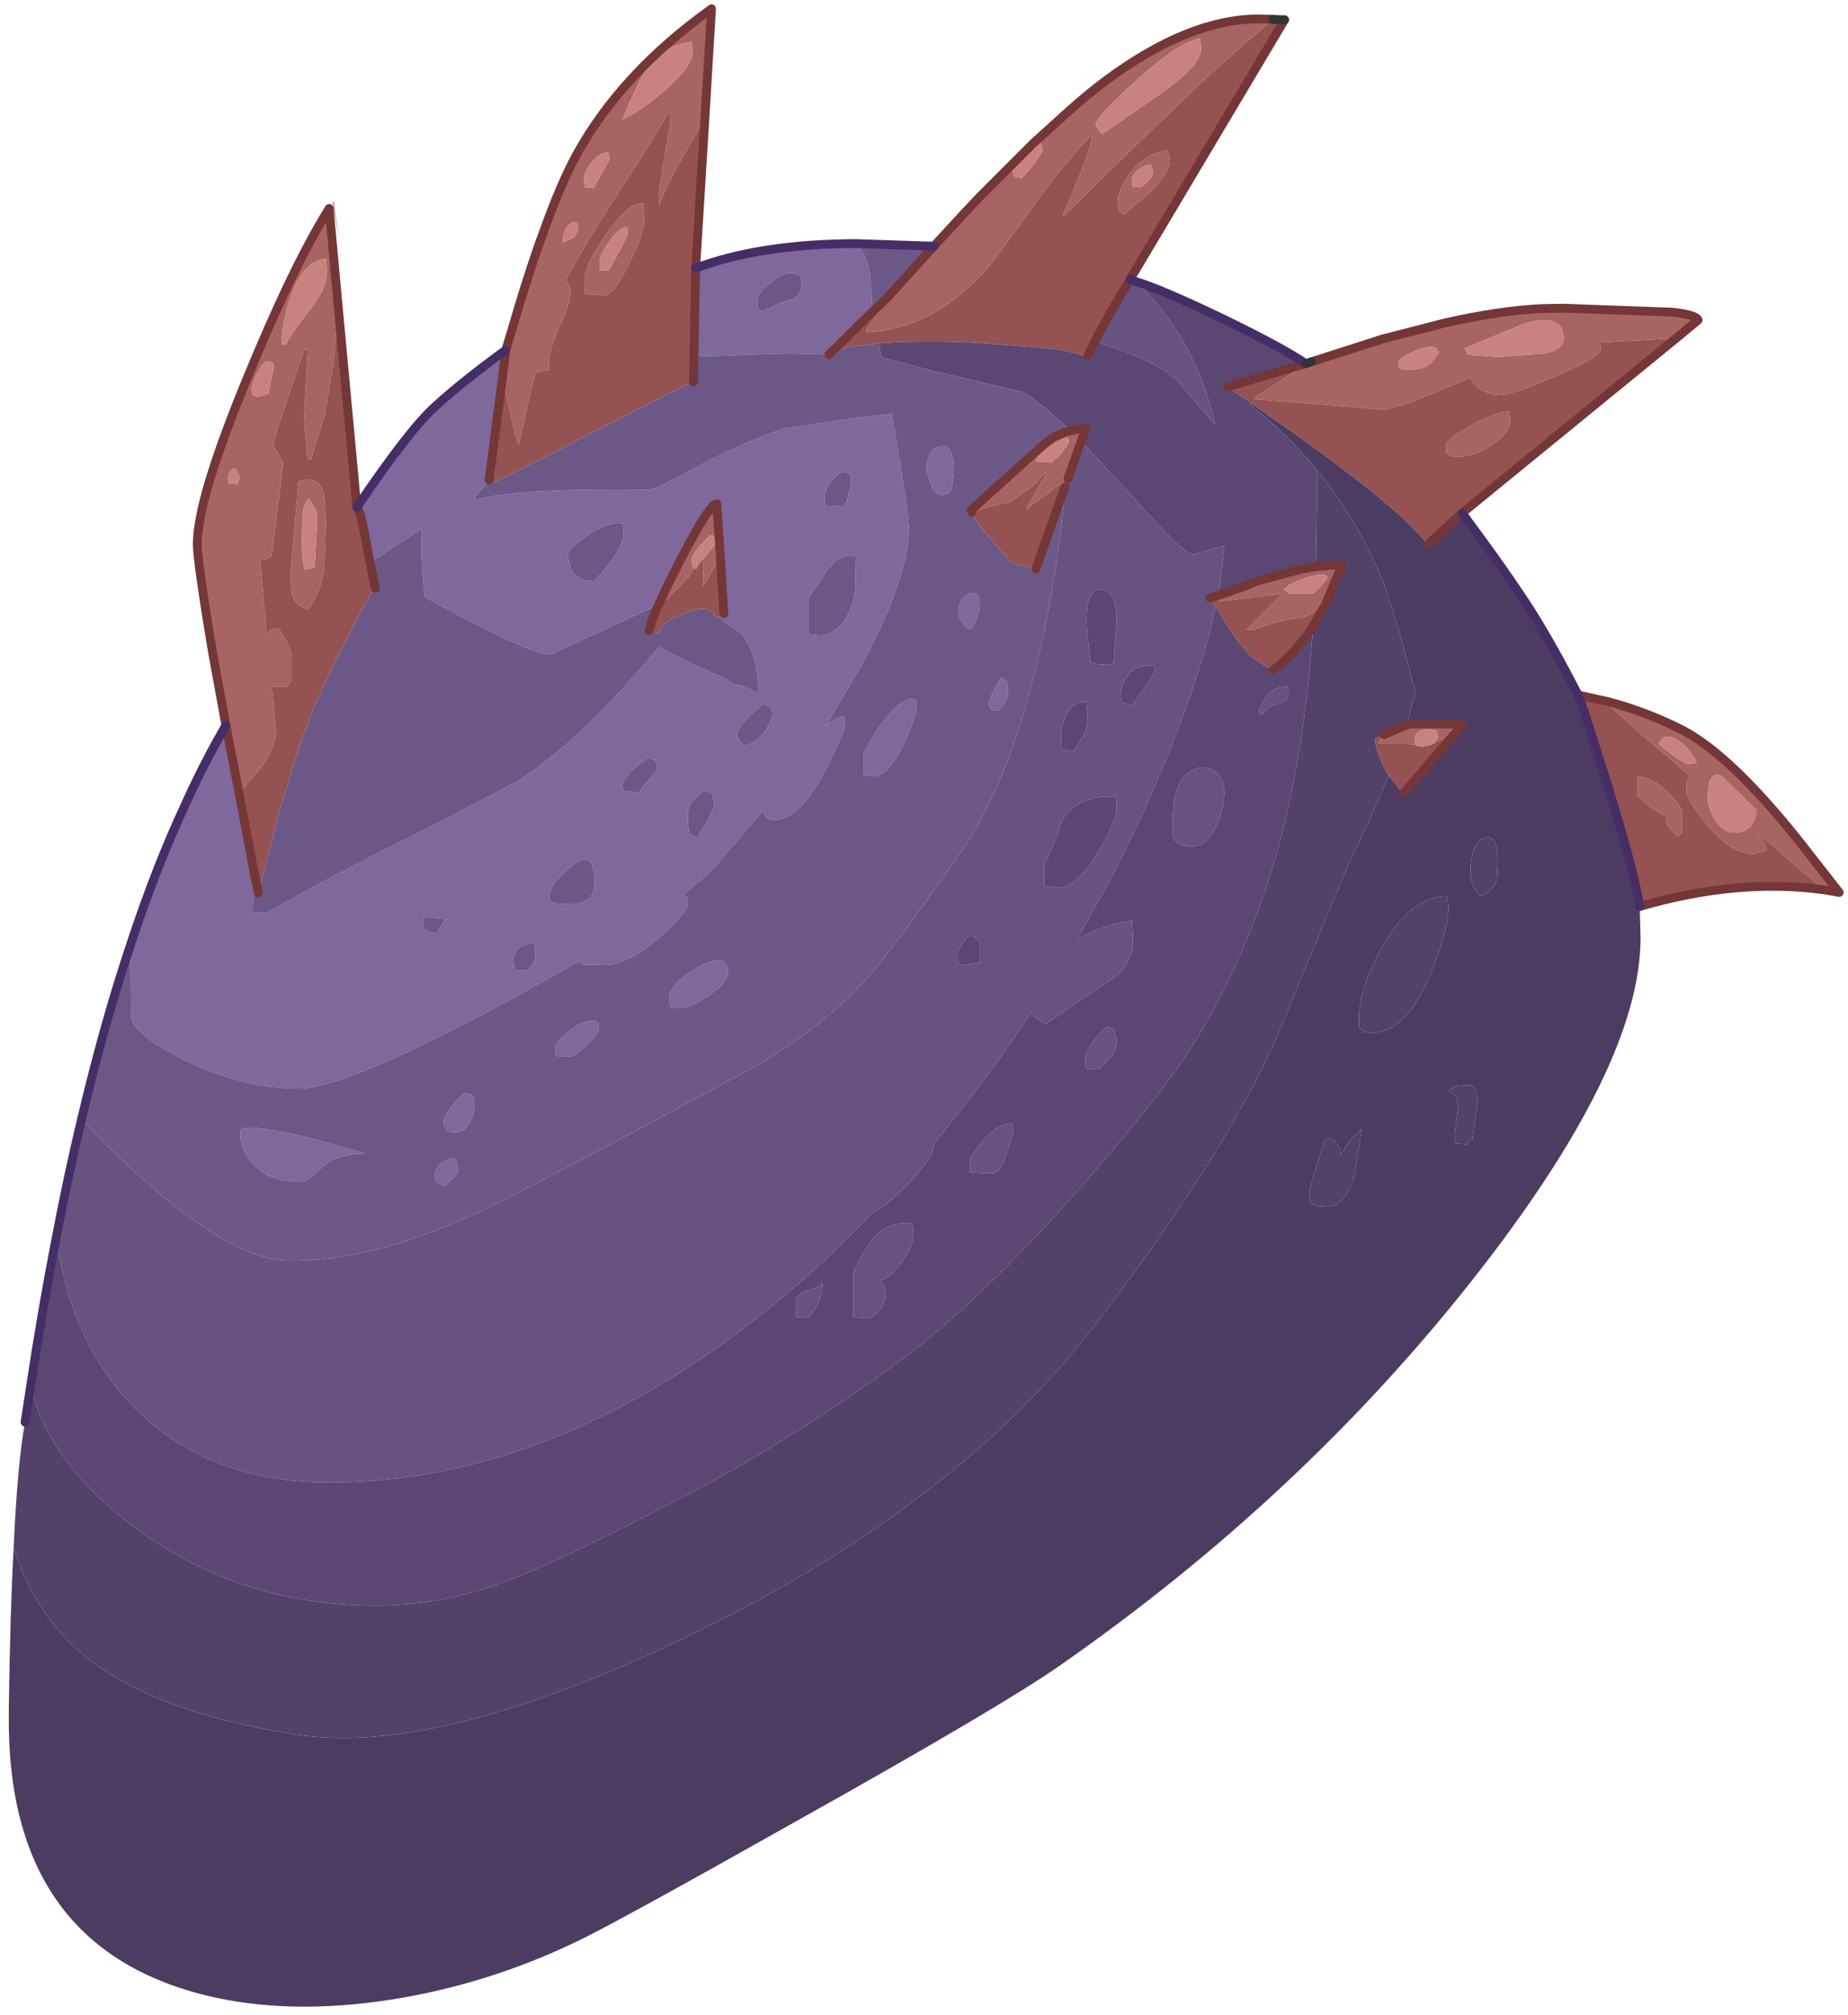 <?xml version="1.0" encoding="UTF-8" standalone="no"?>
<svg xmlns:xlink="http://www.w3.org/1999/xlink" height="229.2px" width="210.25px" xmlns="http://www.w3.org/2000/svg">
  <g transform="matrix(1.0, 0.0, 0.0, 1.0, 1, 1)">
    <path d="M148.2 40.15 L156.3 37.55 163.5 35.7 Q169.55 34.35 174.25 34.1 L176.95 34.05 189.2 34.5 Q192.0 34.8 192.2 35.4 L189.6 37.55 188.4 37.55 181.05 37.95 181.15 38.7 Q181.15 39.55 176.1 41.75 171.15 43.9 169.75 43.9 168.05 43.9 167.05 42.95 166.35 42.3 166.35 41.95 164.95 42.5 163.3 43.2 L159.45 44.8 156.6 45.6 148.55 44.95 142.3 44.45 141.6 44.4 142.2 43.95 Q143.3 43.15 146.35 41.25 L148.2 40.15 M181.95 78.8 Q186.1 79.9 189.95 81.8 196.1 84.75 205.2 96.6 L208.25 100.5 206.5 100.2 198.85 93.65 Q199.9 95.05 200.0 95.75 L198.45 96.1 Q195.95 96.1 193.2 92.8 190.85 89.95 190.85 88.9 190.85 87.65 191.25 87.25 L190.05 86.2 185.6 82.4 181.6 78.8 181.95 78.8 M24.7 81.5 L23.2 73.3 22.85 71.2 Q21.55 63.3 21.45 61.15 21.4 59.85 21.8 57.8 22.8 52.55 26.9 42.55 32.25 29.45 36.45 22.7 L37.5 34.1 36.95 40.25 35.95 46.15 34.4 51.2 34.0 51.2 33.7 48.0 33.6 46.4 34.0 38.8 33.6 38.8 30.7 47.35 30.05 49.75 30.55 50.35 31.2 51.75 30.55 57.25 29.9 62.15 29.65 62.45 28.6 62.75 29.35 71.35 29.45 71.1 Q29.85 70.35 30.75 70.5 L31.55 71.85 32.15 73.25 32.15 76.4 31.7 77.1 29.9 77.1 30.4 82.0 Q30.4 83.85 28.75 86.25 L26.2 89.2 24.7 81.5 M56.55 38.8 L57.2 36.65 Q58.85 30.95 60.4 26.55 L60.7 25.75 Q62.75 19.95 64.65 16.5 69.75 7.3 79.95 0.0 L79.2 12.45 78.6 13.5 Q74.6 20.3 74.0 22.4 L74.0 20.6 75.2 13.2 75.2 11.6 72.6 15.9 68.65 22.0 66.05 26.15 63.3 30.9 Q63.9 31.3 63.9 32.25 63.9 33.55 62.5 36.5 61.25 39.2 61.5 41.05 L59.9 41.4 59.8 41.75 58.0 49.6 Q57.65 48.85 56.95 45.5 L56.15 42.05 56.15 42.0 56.55 38.8 M105.25 27.0 L108.85 23.1 108.95 23.0 110.45 21.4 115.25 16.6 115.1 16.75 Q114.25 17.95 114.25 18.4 114.25 19.0 114.45 19.1 L115.25 19.25 116.6 17.75 117.65 16.1 117.45 15.4 116.95 15.15 116.55 15.3 120.75 11.5 Q122.95 9.55 124.9 8.1 134.3 1.15 142.25 1.15 L143.8 1.2 136.95 7.2 128.1 15.65 121.4 22.25 120.0 23.6 120.0 23.2 120.45 22.3 121.75 19.1 Q123.2 15.65 123.2 14.4 122.95 14.4 122.85 14.6 L122.8 14.8 Q120.2 17.45 116.9 21.95 L116.45 22.6 115.4 24.1 114.25 25.65 111.8 28.95 Q106.05 35.85 98.7 36.7 L97.6 36.8 97.6 36.4 98.4 35.3 99.5 33.6 100.05 32.75 105.25 27.0 M170.7 45.8 L170.8 46.85 Q170.8 48.2 168.8 49.55 166.8 50.95 164.8 50.95 L163.9 50.85 163.85 50.75 163.55 50.5 163.5 49.65 Q163.5 49.0 166.35 47.4 169.25 45.8 170.7 45.8 M166.0 39.35 L169.5 39.6 174.75 39.2 Q176.9 38.7 176.9 37.5 176.9 34.45 172.3 35.85 L165.65 38.6 166.0 39.35 M162.75 39.1 L162.4 38.6 Q161.55 38.2 159.8 39.0 158.1 39.8 158.1 40.15 158.1 41.0 158.35 40.95 160.65 41.25 161.75 40.35 L162.75 39.1 M162.4 83.3 L162.6 82.8 162.5 82.2 162.4 82.1 Q159.95 81.55 159.95 83.25 L160.0 83.65 158.8 83.6 155.8 83.6 Q155.95 83.15 156.45 82.55 L159.05 81.45 159.25 81.35 165.45 81.35 164.3 82.7 163.8 82.9 162.4 83.3 M187.7 83.65 L189.45 85.0 Q190.6 85.85 191.15 85.85 192.05 85.85 192.0 85.6 191.05 83.9 189.8 83.15 188.35 82.2 187.7 83.65 M190.35 91.25 L190.35 93.7 189.9 94.1 Q188.25 92.85 188.6 91.85 187.85 91.6 186.8 90.8 L185.3 89.55 185.3 87.35 Q186.95 87.35 188.7 89.05 190.1 90.4 190.35 91.25 M198.35 92.7 Q198.8 92.05 198.85 91.15 L194.9 87.3 Q193.3 86.4 193.3 89.9 193.3 90.7 193.95 91.95 194.9 93.7 196.4 93.7 197.7 93.7 198.35 92.7 M129.9 17.7 Q129.1 17.85 128.5 18.3 127.75 18.9 127.75 19.65 127.75 20.2 128.0 20.25 L128.8 20.3 129.65 19.6 Q130.2 19.0 130.2 18.45 L129.9 17.7 M135.65 4.55 L135.55 3.4 Q133.25 3.65 128.35 8.1 123.65 12.3 123.65 13.3 L124.4 14.25 Q124.5 14.15 130.55 10.0 135.65 6.5 135.65 4.55 M126.15 22.1 Q126.15 20.65 127.55 18.75 129.3 16.4 131.85 16.1 L131.95 16.4 132.05 17.3 Q132.05 18.75 129.75 20.95 L126.9 23.4 126.35 23.05 126.15 22.1 M120.75 48.0 L122.55 47.65 122.0 49.2 120.5 53.45 120.2 53.7 120.1 53.8 Q119.0 54.5 118.25 55.1 116.0 56.6 115.8 57.0 L115.8 56.8 117.05 54.6 117.8 53.25 118.0 52.8 117.8 52.8 117.4 53.3 116.4 54.35 113.95 56.1 Q111.9 56.45 109.55 57.25 L109.5 57.0 112.65 54.15 113.65 53.25 Q118.1 49.2 118.8 48.75 L119.1 48.6 120.35 48.1 120.75 48.0 M140.65 65.65 L141.1 65.45 142.1 65.05 142.5 64.95 147.0 63.75 148.7 63.45 151.7 63.2 149.85 67.65 149.6 67.8 148.5 68.6 148.25 68.8 147.4 69.2 146.15 69.35 Q144.0 69.7 141.8 70.6 L140.8 70.6 144.8 66.6 144.3 66.6 142.85 66.8 137.6 67.4 Q138.45 66.55 140.65 65.65 M120.4 48.75 L120.15 48.8 118.5 49.7 Q117.15 50.65 116.8 51.45 L117.1 51.5 118.65 51.6 119.75 50.6 120.6 49.35 Q120.6 48.8 120.4 48.75 M73.85 67.95 L73.95 67.75 74.8 65.9 76.45 62.6 77.55 60.55 Q79.85 56.3 80.55 56.3 L80.95 62.2 79.25 65.3 79.0 65.6 79.0 65.4 79.05 62.55 79.05 62.5 79.4 62.1 80.5 60.75 80.3 60.0 79.8 59.85 78.5 61.2 Q77.7 62.25 77.7 62.7 77.7 63.3 77.85 63.5 L77.95 63.6 77.3 64.7 74.4 67.55 73.85 67.95 M150.0 64.8 L149.85 64.45 Q149.15 64.15 147.35 64.8 145.6 65.4 145.1 66.05 L145.7 66.5 148.4 66.5 149.2 65.75 150.0 64.8 M64.7 24.45 L64.4 24.2 Q63.75 24.35 63.3 25.15 L63.0 26.0 Q63.0 26.9 63.2 26.5 L64.3 26.05 64.8 25.1 64.7 24.45 M68.25 16.5 L68.15 16.35 Q67.15 16.35 66.25 17.55 65.45 18.55 65.45 19.35 L65.55 20.3 66.55 20.35 68.35 17.15 68.25 16.5 M77.8 4.9 L77.7 3.75 Q74.35 4.1 72.2 7.4 71.55 8.45 69.8 12.6 71.8 11.7 74.55 9.35 77.8 6.55 77.8 4.9 M72.3 23.85 Q72.3 25.5 70.6 28.95 68.85 32.6 67.7 32.6 L65.6 32.45 65.5 31.05 Q65.5 29.05 68.1 25.45 70.8 21.75 72.2 22.2 L72.3 23.85 M70.3 24.8 L70.1 24.9 Q69.25 25.05 68.2 26.65 67.2 28.1 67.2 28.8 L67.25 29.75 68.25 29.75 Q70.45 25.9 70.45 25.4 L70.3 24.8 M36.95 21.9 L37.55 26.05 36.85 22.05 36.95 21.9 M29.95 40.2 L29.4 40.1 Q28.75 40.35 28.15 41.6 27.65 42.65 27.65 43.25 27.65 43.8 27.8 43.95 L28.35 44.15 29.55 43.75 29.85 42.15 30.15 40.8 Q30.15 40.25 29.95 40.2 M34.35 34.1 Q36.2 31.8 36.2 29.8 L36.15 28.45 Q33.35 28.6 31.95 33.1 31.2 35.35 31.05 37.7 31.05 38.55 31.15 38.15 L31.55 38.15 Q32.0 37.1 34.35 34.1 M34.1 55.75 Q33.55 56.15 33.4 57.8 L33.35 60.35 Q33.35 62.75 33.7 63.8 L34.8 63.55 35.1 57.95 Q35.1 56.85 34.1 55.75 M36.05 58.95 L35.9 63.5 Q35.55 66.3 34.05 68.3 32.55 67.95 32.15 66.35 L32.05 64.0 32.45 59.8 32.95 53.8 Q35.3 52.9 35.85 55.25 36.05 56.0 36.05 58.95 M26.3 53.3 L25.8 52.3 Q25.1 52.3 24.95 53.3 L25.05 53.95 26.0 54.05 26.3 53.3" fill="#a86464" fill-rule="evenodd" stroke="none"/>
    <path d="M189.6 37.55 L165.35 57.35 161.4 60.95 Q158.95 57.55 148.75 50.1 145.95 48.05 142.6 45.75 L141.45 44.9 138.65 43.0 147.55 40.35 148.2 40.15 146.35 41.25 Q143.3 43.15 142.2 43.95 L141.6 44.4 142.3 44.45 148.55 44.95 156.6 45.6 159.45 44.8 163.3 43.2 Q164.95 42.5 166.35 41.95 166.35 42.3 167.05 42.95 168.05 43.9 169.75 43.9 171.15 43.9 176.1 41.75 181.15 39.55 181.15 38.7 L181.05 37.95 188.4 37.55 189.6 37.55 M178.55 78.05 L181.95 78.8 181.6 78.8 185.6 82.4 190.05 86.2 191.25 87.25 Q190.85 87.65 190.85 88.9 190.85 89.95 193.2 92.8 195.95 96.1 198.45 96.1 L200.0 95.75 Q199.9 95.05 198.85 93.65 L206.5 100.2 Q196.7 98.85 185.55 102.1 185.0 98.4 181.95 88.45 L179.2 79.8 178.55 78.05 M37.5 34.1 L39.6 56.7 Q40.0 57.05 40.5 59.8 L41.1 63.0 41.7 65.9 Q41.45 65.75 37.5 73.5 34.8 78.8 32.85 84.5 L30.8 91.2 28.4 100.55 28.05 98.95 26.2 89.2 28.75 86.25 Q30.4 83.85 30.4 82.0 L29.9 77.1 31.7 77.1 32.15 76.4 32.15 73.25 31.55 71.85 30.75 70.5 Q29.85 70.35 29.45 71.1 L29.35 71.35 28.6 62.75 29.65 62.45 29.9 62.15 30.55 57.25 31.2 51.75 30.55 50.35 30.05 49.75 30.7 47.35 33.6 38.8 34.0 38.8 33.6 46.4 33.7 48.0 34.0 51.2 34.4 51.2 35.95 46.15 36.95 40.25 37.5 34.1 M79.2 12.45 L78.15 29.5 77.95 39.55 77.9 42.45 Q77.35 42.55 66.2 48.3 55.1 54.05 54.55 54.1 L54.6 53.7 54.65 53.6 56.15 42.05 56.95 45.5 Q57.65 48.85 58.0 49.6 L59.8 41.75 59.9 41.4 61.5 41.05 Q61.25 39.2 62.5 36.5 63.9 33.55 63.9 32.25 63.9 31.3 63.3 30.9 L66.05 26.15 68.65 22.0 72.6 15.9 75.2 11.6 75.2 13.2 74.0 20.6 74.0 22.4 Q74.6 20.3 78.6 13.5 L79.2 12.45 M143.8 1.2 L145.15 1.25 127.55 30.8 Q124.9 35.25 123.55 37.85 L122.75 39.5 119.2 38.7 110.3 38.0 108.3 37.9 Q102.7 37.75 98.95 38.05 L95.9 38.4 Q94.35 38.65 93.3 39.35 L97.35 35.35 98.3 34.45 100.05 32.75 99.5 33.6 98.4 35.3 97.6 36.4 97.6 36.8 98.7 36.7 Q106.05 35.85 111.8 28.95 L114.25 25.65 115.4 24.1 116.45 22.6 116.9 21.95 Q120.2 17.45 122.8 14.8 L122.85 14.6 Q122.95 14.4 123.2 14.4 123.2 15.65 121.75 19.1 L120.45 22.3 120.0 23.2 120.0 23.6 121.4 22.25 128.1 15.65 136.95 7.2 143.8 1.2 M170.7 45.8 Q169.25 45.8 166.35 47.4 163.5 49.0 163.5 49.65 L163.55 50.5 163.85 50.75 163.9 50.85 164.8 50.95 Q166.8 50.95 168.8 49.55 170.8 48.2 170.8 46.85 L170.7 45.8 M162.4 83.3 L163.8 82.9 164.3 82.7 158.65 89.25 157.0 87.25 156.75 86.8 Q155.55 84.6 155.4 83.0 L156.45 82.55 Q155.95 83.15 155.8 83.6 L158.8 83.6 160.0 83.65 160.15 83.85 160.9 83.9 Q162.05 83.75 162.4 83.3 M190.35 91.25 Q190.1 90.4 188.7 89.05 186.95 87.35 185.3 87.35 L185.3 89.55 186.8 90.8 Q187.85 91.6 188.6 91.85 188.25 92.85 189.9 94.1 L190.35 93.7 190.35 91.25 M126.15 22.1 L126.35 23.05 126.9 23.4 129.75 20.95 Q132.05 18.75 132.05 17.3 L131.95 16.4 131.85 16.1 Q129.3 16.4 127.55 18.75 126.15 20.65 126.15 22.1 M137.55 66.75 L140.65 65.65 Q138.45 66.55 137.6 67.4 L142.85 66.8 144.3 66.6 144.8 66.6 140.8 70.6 141.8 70.6 Q144.0 69.7 146.15 69.35 L147.4 69.2 148.25 68.8 148.5 68.6 149.6 67.8 149.85 67.65 149.75 67.85 148.55 69.95 148.55 70.0 148.4 70.2 148.0 70.8 Q146.25 73.3 143.85 75.25 L141.9 74.1 Q140.3 72.9 138.3 69.6 L137.3 68.0 136.65 67.0 137.55 66.75 M109.55 57.25 Q111.9 56.45 113.95 56.1 L116.4 54.35 117.4 53.3 117.8 52.8 118.0 52.8 117.8 53.25 117.05 54.6 115.8 56.8 115.8 57.0 Q116.0 56.6 118.25 55.1 119.0 54.5 120.1 53.8 L120.2 53.7 120.5 53.45 120.15 54.4 116.85 63.7 114.15 63.05 111.75 60.35 Q109.8 58.1 109.55 57.25 M80.8 69.15 L80.45 69.3 Q79.9 67.65 77.25 68.6 L77.05 68.7 Q74.15 69.7 74.0 71.0 L72.85 70.75 Q73.05 69.75 73.85 67.95 L74.4 67.55 77.3 64.7 77.95 63.6 78.25 63.7 Q78.3 63.35 79.05 62.5 L79.05 62.55 79.0 65.4 79.0 65.6 79.25 65.3 80.95 62.2 81.35 68.8 80.8 69.15 M72.3 23.85 L72.2 22.2 Q70.8 21.75 68.1 25.45 65.5 29.05 65.5 31.05 L65.6 32.45 67.7 32.6 Q68.85 32.6 70.6 28.95 72.3 25.5 72.3 23.85 M36.05 58.95 Q36.05 56.0 35.85 55.25 35.3 52.9 32.95 53.8 L32.45 59.8 32.05 64.0 32.15 66.35 Q32.55 67.95 34.05 68.3 35.55 66.3 35.9 63.5 L36.05 58.95" fill="#955252" fill-rule="evenodd" stroke="none"/>
    <path d="M165.35 57.35 Q170.55 64.35 173.25 68.6 175.7 72.5 178.55 78.05 L179.2 79.8 181.95 88.45 Q185.0 98.4 185.55 102.1 L185.65 105.65 Q185.65 120.25 166.65 144.4 147.1 169.25 119.55 188.45 113.05 193.0 89.65 206.1 68.7 217.9 64.55 219.85 54.55 224.65 43.65 226.4 31.9 228.25 22.45 225.95 -0.3 220.35 0.0 193.95 L0.0 193.35 Q0.15 182.55 0.55 175.0 2.8 182.2 8.0 186.8 15.7 193.6 32.5 196.25 49.25 198.9 78.7 184.4 108.1 169.9 123.7 149.55 139.3 129.15 145.0 115.2 L145.05 115.1 Q152.5 96.9 153.6 94.8 L154.25 93.5 157.0 87.25 158.65 89.25 164.3 82.7 165.45 81.35 159.25 81.35 159.05 81.45 160.05 77.75 158.35 71.35 156.55 65.65 Q153.65 58.35 148.8 52.4 146.05 49.1 142.75 46.25 L141.15 44.9 141.45 44.9 142.6 45.75 Q145.95 48.05 148.75 50.1 158.95 57.55 161.4 60.95 L165.35 57.35 M169.4 97.0 Q169.4 93.75 167.85 94.35 166.3 94.95 166.3 98.2 166.3 99.8 167.4 100.9 168.9 100.3 169.3 99.05 L169.4 97.0 M163.8 102.15 L163.7 101.25 163.6 100.9 Q159.4 101.05 156.25 106.7 153.6 111.4 153.6 115.1 L153.65 115.95 153.95 116.2 154.1 116.35 155.1 116.45 Q159.0 116.45 161.75 109.75 163.8 104.75 163.8 102.15 M167.05 123.65 Q166.9 122.4 165.95 122.4 L164.65 122.5 163.85 123.05 164.7 123.75 164.9 124.8 164.65 126.8 Q164.4 128.25 164.55 129.05 L165.95 129.15 Q166.3 128.55 166.55 128.55 L166.8 126.6 167.05 124.85 167.05 123.65 M153.9 127.4 L152.7 128.6 151.5 130.35 Q151.5 129.15 150.4 128.45 L149.7 128.7 148.85 131.4 Q147.95 134.2 147.95 134.75 L148.0 135.55 Q148.3 136.25 149.95 136.25 152.2 136.25 153.2 132.25 L153.9 127.4" fill="#4c3c62" fill-rule="evenodd" stroke="none"/>
    <path d="M0.55 175.0 Q1.0 165.25 1.85 160.75 L2.45 156.85 3.5 159.9 Q6.05 165.75 11.85 170.75 24.6 181.6 41.8 181.6 49.1 181.6 56.15 179.0 62.25 176.8 76.8 169.2 89.5 162.55 101.6 153.6 110.4 147.1 121.75 134.25 131.75 122.95 135.6 116.4 142.05 105.45 145.15 92.65 147.55 82.7 148.4 70.2 L148.55 70.0 148.55 69.95 149.75 67.85 149.85 67.65 151.7 63.2 148.7 63.45 148.8 56.8 148.8 52.4 Q153.65 58.35 156.55 65.65 L158.35 71.35 160.05 77.75 159.05 81.45 156.45 82.55 155.4 83.0 Q155.55 84.6 156.75 86.8 L157.0 87.25 154.25 93.5 153.6 94.8 Q152.5 96.9 145.05 115.1 L145.0 115.2 Q139.3 129.15 123.7 149.55 108.1 169.9 78.7 184.4 49.25 198.9 32.5 196.25 15.7 193.6 8.0 186.8 2.8 182.2 0.55 175.0 M169.4 97.0 L169.3 99.05 Q168.9 100.3 167.4 100.9 166.3 99.8 166.3 98.2 166.3 94.95 167.85 94.35 169.4 93.75 169.4 97.0 M167.05 123.65 L167.05 124.85 166.8 126.6 166.55 128.55 Q166.3 128.55 165.95 129.15 L164.55 129.05 Q164.4 128.25 164.65 126.8 L164.9 124.8 164.7 123.75 163.85 123.05 164.65 122.5 165.95 122.4 Q166.9 122.4 167.05 123.65 M163.8 102.15 Q163.8 104.75 161.75 109.75 159.0 116.45 155.1 116.45 L154.1 116.35 153.95 116.2 153.65 115.95 153.6 115.1 Q153.6 111.4 156.25 106.7 159.4 101.05 163.6 100.9 L163.7 101.25 163.8 102.15 M153.9 127.4 L153.2 132.25 Q152.2 136.25 149.95 136.25 148.3 136.25 148.0 135.55 L147.95 134.75 Q147.95 134.2 148.85 131.4 L149.7 128.7 150.4 128.45 Q151.5 129.15 151.5 130.35 L152.7 128.6 153.9 127.4" fill="#524169" fill-rule="evenodd" stroke="none"/>
    <path d="M5.4 139.75 Q6.75 132.65 8.3 126.2 10.7 129.0 14.7 132.6 25.45 142.4 32.05 142.4 41.15 142.4 52.5 137.3 58.55 134.6 84.05 120.75 92.65 116.05 98.2 109.6 101.4 105.8 106.9 97.9 114.1 88.75 117.85 70.5 119.5 62.35 120.05 55.85 L120.15 54.4 120.5 53.45 122.0 49.2 127.05 54.6 Q131.5 59.6 133.4 61.25 134.35 62.05 134.65 62.05 L135.2 61.95 138.3 61.05 138.1 63.15 137.55 66.75 136.65 67.0 137.3 68.0 Q135.5 76.4 130.8 87.4 128.35 93.2 125.45 98.8 L121.5 105.9 Q124.1 104.25 127.8 103.7 L127.9 105.8 Q127.9 108.55 125.75 110.2 L117.9 115.5 116.55 114.55 116.35 114.1 Q113.15 118.95 109.6 123.6 L105.3 129.05 Q105.3 130.5 102.55 133.4 100.0 136.1 98.6 136.7 L98.55 136.65 Q88.4 147.3 77.3 154.5 57.2 167.6 36.4 167.6 23.15 167.6 14.8 159.6 7.2 152.35 5.4 139.75 M127.55 30.8 L128.15 31.0 128.8 31.6 Q135.05 37.75 137.25 47.3 L132.9 42.25 Q130.55 39.95 123.55 37.85 124.9 35.25 127.55 30.8 M120.3 47.55 L120.75 48.0 120.35 48.1 120.3 47.55 M119.85 92.3 Q118.65 95.95 117.8 97.25 L117.8 99.7 118.25 99.85 119.5 99.95 Q121.5 99.95 123.9 95.95 126.05 92.4 126.05 90.8 L126.0 89.8 125.9 89.6 Q121.55 89.4 119.85 92.3 M119.7 83.0 L119.8 84.3 121.2 84.4 122.35 82.5 Q122.75 81.65 122.75 80.45 L122.6 78.75 Q120.85 78.85 120.1 80.7 119.7 81.75 119.7 83.0 M124.35 66.05 Q122.6 65.85 122.6 69.6 122.6 70.75 123.1 74.4 L123.6 74.5 124.95 74.6 125.7 74.45 125.7 74.25 126.05 69.85 Q126.05 66.2 124.35 66.05 M127.8 79.2 Q130.4 75.7 130.4 75.3 130.4 74.6 130.15 74.6 L129.9 74.75 Q128.35 74.5 127.35 75.75 126.5 76.8 126.5 78.05 126.5 78.8 126.9 79.0 L127.8 79.2 M138.3 89.2 Q138.3 90.8 137.45 92.75 136.35 95.25 134.65 95.25 132.75 95.25 132.4 94.0 L132.4 92.7 Q132.4 87.0 135.35 86.35 136.5 86.1 137.4 86.9 138.3 87.75 138.3 89.2 M142.2 80.15 Q142.4 79.15 143.05 78.3 143.95 77.05 145.35 77.1 L145.5 76.95 145.6 77.6 Q145.6 78.85 144.6 79.0 143.2 79.25 142.65 80.25 L142.2 80.15 M125.55 119.0 L124.05 120.6 122.6 120.6 Q122.5 120.65 122.5 119.5 122.5 118.7 123.3 117.55 124.05 116.5 124.95 115.75 L125.75 116.15 126.05 117.2 Q126.05 118.2 125.55 119.0 M108.35 108.8 L110.5 108.45 110.5 106.3 Q110.25 105.7 109.4 105.35 108.9 105.7 108.45 106.4 107.9 107.15 107.9 107.55 L108.0 108.45 108.35 108.8 M98.95 148.15 Q98.25 148.95 97.4 148.95 L96.35 148.85 96.1 148.7 96.1 143.75 Q97.0 141.6 98.0 140.3 99.8 137.85 102.85 138.15 L102.95 139.35 Q102.95 140.55 101.7 142.4 100.35 144.35 99.0 144.7 L99.4 145.05 Q99.75 145.35 99.75 146.0 99.75 147.25 98.95 148.15 M92.6 144.95 Q92.6 146.8 91.05 148.85 L89.65 148.85 89.55 147.4 Q89.55 146.15 90.5 145.9 92.0 145.55 92.6 144.95 M114.3 127.65 L113.5 130.3 Q112.8 132.45 111.8 132.45 L109.4 132.35 109.35 131.1 Q109.35 130.6 110.7 128.9 112.4 126.8 114.15 126.8 L114.3 127.65" fill="#665380" fill-rule="evenodd" stroke="none"/>
    <path d="M2.45 156.85 Q3.8 147.9 5.4 139.75 7.2 152.35 14.8 159.6 23.15 167.6 36.4 167.6 57.2 167.6 77.3 154.5 88.4 147.3 98.55 136.65 L98.6 136.7 Q100.0 136.1 102.55 133.4 105.3 130.5 105.3 129.05 L109.6 123.6 Q113.15 118.95 116.35 114.1 L116.55 114.55 117.9 115.5 125.75 110.2 Q127.9 108.55 127.9 105.8 L127.8 103.7 Q124.1 104.25 121.5 105.9 L125.45 98.8 Q128.35 93.2 130.8 87.4 135.5 76.4 137.3 68.0 L138.3 69.6 Q140.3 72.9 141.9 74.1 L143.85 75.25 Q146.25 73.3 148.0 70.8 L148.4 70.2 Q147.55 82.7 145.15 92.65 142.05 105.45 135.6 116.4 131.75 122.95 121.75 134.25 110.4 147.1 101.6 153.6 89.5 162.55 76.8 169.2 62.25 176.8 56.15 179.0 49.1 181.6 41.8 181.6 24.6 181.6 11.85 170.75 6.05 165.75 3.5 159.9 L2.45 156.85 M128.15 31.0 Q131.0 31.85 137.7 35.05 144.75 38.45 147.55 40.35 L138.65 43.0 141.45 44.9 141.15 44.9 142.75 46.25 Q146.05 49.1 148.8 52.4 L148.8 56.8 148.7 63.45 147.0 63.75 142.5 64.95 142.1 65.05 141.1 65.45 140.65 65.65 137.55 66.75 138.1 63.15 138.3 61.05 135.2 61.95 134.65 62.05 Q134.35 62.05 133.4 61.25 131.5 59.6 127.05 54.6 L122.0 49.2 122.55 47.65 120.75 48.0 120.3 47.55 Q117.5 44.9 115.5 43.65 L106.1 41.4 105.95 41.4 99.3 39.65 98.95 38.05 Q102.7 37.75 108.3 37.9 L110.3 38.0 119.2 38.7 122.75 39.5 123.55 37.85 Q130.55 39.95 132.9 42.25 L137.25 47.3 Q135.05 37.75 128.8 31.6 L128.15 31.0 M119.7 83.0 Q119.7 81.75 120.1 80.7 120.85 78.85 122.6 78.75 L122.75 80.45 Q122.75 81.65 122.35 82.5 L121.2 84.4 119.8 84.3 119.7 83.0 M119.85 92.3 Q121.55 89.4 125.9 89.6 L126.0 89.8 126.05 90.8 Q126.05 92.4 123.9 95.95 121.5 99.95 119.5 99.95 L118.25 99.85 117.8 99.7 117.8 97.25 Q118.65 95.95 119.85 92.3 M124.35 66.05 Q126.05 66.2 126.05 69.85 L125.7 74.25 125.7 74.45 124.95 74.6 123.6 74.5 123.1 74.4 Q122.6 70.75 122.6 69.6 122.6 65.85 124.35 66.05 M127.8 79.2 L126.9 79.0 Q126.5 78.8 126.5 78.05 126.5 76.8 127.35 75.75 128.35 74.5 129.9 74.75 L130.15 74.6 Q130.4 74.6 130.4 75.3 130.4 75.7 127.8 79.2 M138.3 89.2 Q138.3 87.75 137.4 86.9 136.5 86.1 135.35 86.35 132.4 87.0 132.4 92.7 L132.4 94.0 Q132.75 95.25 134.65 95.25 136.35 95.25 137.45 92.75 138.3 90.8 138.3 89.2 M142.2 80.15 L142.65 80.25 Q143.2 79.25 144.6 79.0 145.6 78.85 145.6 77.6 L145.5 76.95 145.35 77.1 Q143.95 77.05 143.05 78.3 142.4 79.15 142.2 80.15 M125.55 119.0 Q126.05 118.2 126.05 117.2 L125.75 116.15 124.95 115.75 Q124.05 116.5 123.3 117.55 122.5 118.7 122.5 119.5 122.5 120.65 122.6 120.6 L124.05 120.6 125.55 119.0 M108.35 108.8 L108.0 108.45 107.9 107.55 Q107.9 107.15 108.45 106.4 108.9 105.7 109.4 105.35 110.25 105.7 110.5 106.3 L110.5 108.45 108.35 108.8 M114.3 127.65 L114.15 126.8 Q112.4 126.8 110.7 128.9 109.35 130.6 109.35 131.1 L109.4 132.35 111.8 132.45 Q112.8 132.45 113.5 130.3 L114.3 127.65 M92.6 144.95 Q92.0 145.55 90.5 145.9 89.55 146.15 89.55 147.4 L89.65 148.85 91.05 148.85 Q92.6 146.8 92.6 144.95 M98.95 148.15 Q99.75 147.25 99.75 146.0 99.75 145.35 99.4 145.05 L99.0 144.7 Q100.35 144.35 101.7 142.4 102.95 140.55 102.95 139.35 L102.85 138.15 Q99.8 137.85 98.0 140.3 97.0 141.6 96.1 143.75 L96.1 148.7 96.35 148.85 97.4 148.95 Q98.25 148.95 98.95 148.15" fill="#5a4872" fill-rule="evenodd" stroke="none"/>
    <path d="M14.0 106.0 Q16.85 97.4 20.15 90.35 L20.4 89.8 Q22.45 85.35 24.7 81.5 L26.2 89.2 28.05 98.95 Q27.75 101.1 27.75 102.8 L29.4 102.8 Q37.0 98.45 46.4 93.85 L57.7 87.95 Q64.85 83.55 73.95 72.6 L75.05 73.15 78.4 74.8 82.0 76.4 82.25 76.75 83.05 76.95 83.2 76.9 85.2 77.8 85.3 77.8 85.3 77.0 Q84.95 72.55 83.05 70.8 81.5 69.9 80.8 69.15 L81.35 68.8 80.95 62.2 80.55 56.3 Q79.85 56.3 77.55 60.55 L76.45 62.6 74.8 65.9 73.95 67.75 70.3 69.45 61.6 73.45 Q59.25 73.45 47.35 66.9 46.95 64.45 46.95 59.15 L43.05 61.7 41.1 63.0 40.5 59.8 Q40.0 57.05 39.6 56.7 45.65 47.75 48.55 45.2 51.35 42.6 56.55 38.8 L56.15 42.0 56.15 42.05 54.65 53.6 54.6 53.7 53.05 55.5 53.05 55.9 Q57.4 54.5 72.85 54.7 73.5 54.7 77.75 52.4 83.05 49.5 88.15 47.75 L96.9 46.45 99.9 46.15 100.45 46.1 100.8 48.0 101.05 49.6 Q102.4 57.7 102.4 58.95 102.4 64.55 97.3 74.15 L92.95 81.55 Q94.25 80.5 95.05 80.5 L95.15 81.65 Q91.0 92.25 87.05 92.25 86.1 92.25 85.85 91.3 L85.85 91.15 80.4 97.5 Q79.05 98.95 76.6 100.85 L77.2 100.95 77.25 101.85 Q77.25 102.75 74.05 105.6 70.4 108.75 67.75 108.75 L65.35 108.7 65.1 108.5 65.05 108.25 57.15 112.65 Q38.35 122.8 33.05 122.8 26.6 122.8 20.0 119.55 13.9 116.55 13.9 114.4 L13.85 107.8 14.0 106.0 M78.15 29.5 Q85.45 26.75 96.35 26.7 L96.8 27.15 Q97.85 28.5 98.05 31.0 L98.3 34.45 97.35 35.35 93.3 39.35 Q89.75 39.1 85.1 39.3 L79.8 39.5 77.95 39.55 78.15 29.5 M85.85 34.45 Q86.75 33.75 89.0 33.05 90.2 32.65 90.2 31.15 L90.1 30.4 89.75 30.25 Q88.65 29.65 86.85 31.0 85.15 32.25 85.15 33.4 85.15 34.1 85.35 34.25 L85.85 34.45 M104.75 53.65 L104.4 52.35 Q104.4 50.2 105.95 49.75 107.5 49.3 107.5 52.65 L107.3 54.5 Q107.0 55.3 106.1 55.3 105.3 55.3 104.75 53.65 M109.25 66.55 Q110.45 66.05 110.45 67.65 110.45 69.2 109.4 70.6 108.85 70.4 108.45 69.75 108.05 69.15 108.05 68.65 108.05 67.05 109.25 66.55 M90.95 67.1 L90.95 71.0 91.15 71.15 92.25 71.25 Q94.2 71.25 95.4 69.0 96.35 67.2 96.35 65.3 L96.3 62.25 Q94.65 61.8 93.15 63.8 L90.95 67.1 M95.85 53.7 Q95.85 52.95 95.55 52.8 L94.8 52.65 Q94.1 53.05 93.45 53.9 92.8 54.85 92.8 55.6 92.8 56.75 92.95 56.5 L94.8 56.6 95.4 56.05 Q95.4 55.5 95.65 54.9 L95.85 53.7 M99.65 80.85 Q101.75 78.2 103.2 78.5 L103.25 79.35 Q103.25 80.6 101.8 83.65 100.05 87.3 98.3 87.3 L97.25 87.15 97.25 84.7 Q98.3 82.6 99.65 80.85 M83.25 83.4 L83.85 83.85 Q85.25 83.3 86.2 81.95 L86.9 80.45 Q86.9 79.7 86.6 79.4 L85.85 79.0 84.0 80.7 Q82.9 81.95 82.9 82.4 82.9 83.1 83.25 83.4 M112.95 76.05 L113.55 76.55 113.7 77.4 Q113.7 78.7 112.65 79.8 L111.95 79.75 Q111.55 79.6 111.55 79.05 111.55 78.45 112.2 77.25 L112.95 76.05 M69.85 58.5 Q68.25 58.3 65.9 59.85 63.6 61.35 63.6 62.3 L63.95 63.75 Q64.7 65.1 66.6 65.1 69.95 61.5 69.95 59.7 L69.85 58.5 M62.25 101.75 L63.7 101.85 Q66.65 101.85 66.65 99.45 66.65 95.3 63.9 97.6 61.0 99.95 61.65 101.6 L62.25 101.75 M80.3 90.2 L80.0 89.25 79.25 88.9 Q77.75 89.85 77.4 90.75 77.25 91.1 77.25 92.3 L77.35 93.4 Q77.5 94.05 78.3 94.3 L79.4 92.55 Q80.3 90.8 80.3 90.2 M73.45 85.45 L72.65 85.15 70.75 86.75 69.75 88.1 69.85 88.85 70.2 89.0 71.75 89.15 Q72.1 88.4 73.05 87.45 L73.8 86.45 Q73.8 85.7 73.45 85.45 M62.2 119.1 L62.15 118.25 Q62.15 117.45 63.95 116.15 65.85 114.7 67.05 115.25 L67.15 115.85 Q67.15 116.4 65.85 117.75 64.5 119.15 63.8 119.15 L62.2 119.1 M75.1 112.65 Q75.1 110.9 78.45 109.0 81.8 107.1 81.8 109.75 81.8 110.65 79.75 112.15 77.65 113.65 76.05 113.65 L75.35 113.6 75.35 113.5 75.15 113.3 75.1 112.65 M47.25 104.7 Q47.6 105.05 48.65 105.15 L49.7 103.5 47.25 103.25 47.1 104.15 47.25 104.7 M59.85 106.5 L59.6 106.2 58.35 106.6 Q57.45 107.15 57.45 108.05 57.45 109.15 57.6 109.35 L59.0 109.4 59.55 108.7 Q59.95 108.1 59.95 107.4 L59.85 106.5 M52.7 123.55 Q53.0 123.8 53.0 124.5 53.0 125.8 52.4 126.75 51.75 127.8 50.7 127.8 L49.85 127.65 49.8 127.5 49.55 127.25 49.5 126.45 Q49.5 126.05 50.3 124.95 51.2 123.75 51.95 123.3 L52.7 123.55 M50.95 131.1 L51.1 132.1 Q51.1 132.65 49.6 133.85 L48.75 133.55 Q48.5 133.35 48.5 132.55 48.5 131.85 49.2 131.3 49.8 130.8 50.65 130.7 L50.95 131.1 M33.05 133.4 Q29.25 133.4 27.45 130.95 26.35 129.45 26.35 128.15 L26.4 127.55 26.55 127.35 Q27.85 126.9 34.1 128.4 L40.4 130.1 40.4 130.2 Q37.0 130.3 35.5 131.9 34.05 133.4 33.05 133.4" fill="#7e689c" fill-rule="evenodd" stroke="none"/>
    <path d="M8.3 126.2 Q10.9 115.2 14.0 106.0 L13.85 107.8 13.9 114.4 Q13.9 116.55 20.0 119.55 26.6 122.8 33.05 122.8 38.35 122.8 57.15 112.65 L65.05 108.25 65.1 108.5 65.35 108.7 67.75 108.75 Q70.4 108.75 74.05 105.6 77.25 102.75 77.25 101.85 L77.2 100.95 76.6 100.85 Q79.05 98.95 80.4 97.5 L85.85 91.15 85.85 91.3 Q86.1 92.25 87.05 92.25 91.0 92.25 95.15 81.65 L95.05 80.5 Q94.25 80.5 92.95 81.55 L97.3 74.15 Q102.4 64.55 102.4 58.95 102.4 57.7 101.05 49.6 L100.8 48.0 100.45 46.1 99.9 46.15 96.9 46.45 88.15 47.75 Q83.05 49.5 77.75 52.4 73.5 54.7 72.85 54.7 57.4 54.5 53.05 55.9 L53.05 55.5 54.6 53.7 54.55 54.1 Q55.1 54.05 66.2 48.3 77.35 42.55 77.9 42.45 L77.95 39.55 79.8 39.5 85.1 39.3 Q89.75 39.1 93.3 39.35 94.35 38.65 95.9 38.4 L98.95 38.05 99.3 39.65 105.95 41.4 106.1 41.4 115.5 43.65 Q117.5 44.9 120.3 47.55 L120.35 48.1 119.1 48.6 118.8 48.75 Q118.1 49.2 113.65 53.25 L112.65 54.15 109.5 57.0 109.55 57.25 Q109.8 58.1 111.75 60.35 L114.15 63.05 116.85 63.7 120.15 54.4 120.05 55.85 Q119.5 62.35 117.85 70.5 114.1 88.75 106.9 97.9 101.4 105.8 98.2 109.6 92.65 116.05 84.05 120.75 58.55 134.6 52.5 137.3 41.15 142.4 32.05 142.4 25.45 142.4 14.7 132.6 10.7 129.0 8.3 126.2 M96.35 26.7 L105.25 27.0 100.05 32.75 98.3 34.45 98.05 31.0 Q97.85 28.5 96.8 27.15 L96.35 26.7 M85.85 34.45 L85.35 34.25 Q85.15 34.1 85.15 33.4 85.15 32.25 86.85 31.0 88.65 29.65 89.75 30.25 L90.1 30.4 90.2 31.15 Q90.2 32.65 89.0 33.05 86.75 33.75 85.85 34.45 M109.25 66.55 Q108.05 67.05 108.05 68.65 108.05 69.15 108.45 69.75 108.85 70.4 109.4 70.6 110.45 69.2 110.45 67.65 110.45 66.05 109.25 66.55 M104.75 53.65 Q105.3 55.3 106.1 55.3 107.0 55.3 107.3 54.5 L107.5 52.65 Q107.5 49.3 105.95 49.75 104.4 50.2 104.4 52.35 L104.75 53.65 M95.85 53.7 L95.65 54.9 Q95.4 55.5 95.4 56.05 L94.8 56.6 92.95 56.5 Q92.8 56.75 92.8 55.6 92.8 54.85 93.45 53.9 94.1 53.05 94.8 52.65 L95.55 52.8 Q95.85 52.95 95.85 53.7 M90.95 67.1 L93.15 63.8 Q94.65 61.8 96.3 62.25 L96.35 65.3 Q96.35 67.2 95.4 69.0 94.2 71.25 92.25 71.25 L91.15 71.15 90.95 71.0 90.95 67.1 M80.8 69.15 Q81.5 69.9 83.05 70.8 84.95 72.55 85.3 77.0 L85.3 77.8 85.2 77.8 83.2 76.9 83.05 76.95 82.25 76.75 82.0 76.4 78.4 74.8 75.05 73.15 73.95 72.6 Q64.85 83.55 57.7 87.95 L46.4 93.85 Q37.0 98.45 29.4 102.8 L27.75 102.8 Q27.75 101.1 28.05 98.95 L28.4 100.55 30.8 91.2 32.85 84.5 Q34.8 78.8 37.5 73.5 41.45 65.75 41.7 65.9 L41.1 63.0 43.05 61.7 46.95 59.15 Q46.95 64.45 47.35 66.9 59.25 73.45 61.6 73.45 L70.3 69.45 73.95 67.75 73.85 67.95 Q73.05 69.75 72.85 70.75 L74.0 71.0 Q74.15 69.7 77.05 68.7 L77.25 68.6 Q79.9 67.65 80.45 69.3 L80.8 69.15 M99.65 80.85 Q98.3 82.6 97.25 84.7 L97.25 87.15 98.3 87.3 Q100.05 87.3 101.8 83.65 103.25 80.6 103.25 79.35 L103.2 78.5 Q101.75 78.2 99.65 80.85 M83.25 83.4 Q82.9 83.1 82.9 82.4 82.9 81.95 84.0 80.7 L85.85 79.0 86.6 79.4 Q86.9 79.7 86.9 80.45 L86.2 81.95 Q85.25 83.3 83.85 83.85 L83.25 83.4 M112.95 76.05 L112.2 77.25 Q111.55 78.45 111.55 79.05 111.55 79.6 111.95 79.75 L112.65 79.8 Q113.7 78.7 113.7 77.4 L113.55 76.55 112.95 76.05 M69.85 58.5 L69.95 59.7 Q69.95 61.5 66.6 65.1 64.7 65.1 63.95 63.75 L63.6 62.3 Q63.6 61.35 65.9 59.85 68.25 58.3 69.85 58.5 M73.45 85.45 Q73.8 85.7 73.8 86.45 L73.05 87.45 Q72.1 88.4 71.75 89.15 L70.2 89.0 69.85 88.85 69.75 88.1 70.75 86.75 72.65 85.15 73.45 85.45 M80.3 90.2 Q80.3 90.8 79.4 92.55 L78.3 94.3 Q77.5 94.05 77.35 93.4 L77.25 92.3 Q77.25 91.1 77.4 90.75 77.75 89.85 79.25 88.9 L80.0 89.25 80.3 90.2 M62.25 101.75 L61.65 101.6 Q61.0 99.95 63.9 97.6 66.65 95.3 66.65 99.45 66.65 101.85 63.7 101.85 L62.25 101.75 M75.1 112.65 L75.15 113.3 75.35 113.5 75.35 113.6 76.05 113.65 Q77.65 113.65 79.75 112.15 81.8 110.65 81.8 109.75 81.8 107.1 78.45 109.0 75.1 110.9 75.1 112.65 M62.2 119.1 L63.8 119.15 Q64.5 119.15 65.85 117.75 67.15 116.4 67.15 115.85 L67.05 115.25 Q65.85 114.7 63.95 116.15 62.15 117.45 62.15 118.25 L62.2 119.1 M59.85 106.5 L59.95 107.4 Q59.95 108.1 59.55 108.7 L59.0 109.4 57.6 109.35 Q57.45 109.15 57.45 108.05 57.45 107.15 58.35 106.6 L59.6 106.2 59.85 106.5 M47.25 104.7 L47.1 104.15 47.25 103.25 49.7 103.5 48.65 105.15 Q47.6 105.05 47.25 104.7 M33.05 133.4 Q34.05 133.4 35.5 131.9 37.0 130.3 40.4 130.2 L40.4 130.1 34.1 128.4 Q27.85 126.9 26.55 127.35 L26.4 127.55 26.35 128.15 Q26.35 129.45 27.45 130.95 29.25 133.4 33.05 133.4 M50.95 131.1 L50.65 130.7 Q49.8 130.8 49.2 131.3 48.5 131.85 48.5 132.55 48.5 133.35 48.75 133.55 L49.6 133.85 Q51.1 132.65 51.1 132.1 L50.95 131.1 M52.7 123.55 L51.95 123.3 Q51.2 123.75 50.3 124.95 49.5 126.05 49.5 126.45 L49.55 127.25 49.8 127.5 49.85 127.65 50.7 127.8 Q51.75 127.8 52.4 126.75 53.0 125.8 53.0 124.5 53.0 123.8 52.7 123.55" fill="#6c5887" fill-rule="evenodd" stroke="none"/>
    <path d="M115.25 16.6 L116.55 15.3 116.95 15.15 117.45 15.4 117.65 16.1 116.6 17.75 115.25 19.25 114.45 19.1 Q114.25 19.0 114.25 18.4 114.25 17.95 115.1 16.75 L115.25 16.6 M162.75 39.1 L161.75 40.35 Q160.65 41.25 158.35 40.95 158.1 41.0 158.1 40.15 158.1 39.8 159.8 39.0 161.55 38.2 162.4 38.6 L162.75 39.1 M166.0 39.35 L165.65 38.6 172.3 35.85 Q176.9 34.45 176.9 37.5 176.9 38.7 174.75 39.2 L169.5 39.6 166.0 39.35 M160.0 83.65 L159.95 83.25 Q159.95 81.55 162.4 82.1 L162.5 82.2 162.6 82.8 162.4 83.3 Q162.05 83.75 160.9 83.9 L160.15 83.85 160.0 83.65 M187.7 83.65 Q188.35 82.2 189.8 83.15 191.05 83.9 192.0 85.6 192.05 85.85 191.15 85.85 190.6 85.85 189.45 85.0 L187.7 83.65 M198.35 92.7 Q197.7 93.7 196.4 93.7 194.9 93.7 193.95 91.95 193.3 90.7 193.3 89.9 193.3 86.4 194.9 87.3 L198.85 91.15 Q198.8 92.05 198.35 92.7 M135.65 4.55 Q135.65 6.5 130.55 10.0 124.5 14.15 124.4 14.25 L123.65 13.3 Q123.65 12.3 128.35 8.1 133.25 3.65 135.55 3.4 L135.65 4.55 M129.9 17.7 L130.2 18.45 Q130.2 19.0 129.65 19.6 L128.8 20.3 128.0 20.25 Q127.75 20.2 127.75 19.65 127.75 18.9 128.5 18.3 129.1 17.85 129.9 17.7 M120.4 48.75 Q120.6 48.8 120.6 49.35 L119.75 50.6 118.65 51.6 117.1 51.5 116.8 51.45 Q117.15 50.65 118.5 49.7 L120.15 48.8 120.4 48.75 M150.0 64.8 L149.2 65.75 148.4 66.5 145.7 66.5 145.1 66.05 Q145.6 65.4 147.35 64.8 149.15 64.15 149.85 64.45 L150.0 64.8 M77.8 4.9 Q77.8 6.55 74.55 9.35 71.8 11.7 69.8 12.6 71.55 8.45 72.2 7.4 74.35 4.1 77.7 3.75 L77.8 4.9 M68.25 16.5 L68.35 17.15 66.55 20.35 65.55 20.3 65.45 19.35 Q65.45 18.55 66.25 17.55 67.15 16.35 68.15 16.35 L68.25 16.5 M64.7 24.45 L64.8 25.1 64.3 26.05 63.2 26.5 Q63.0 26.9 63.0 26.0 L63.3 25.15 Q63.75 24.35 64.4 24.2 L64.7 24.45 M70.3 24.8 L70.45 25.4 Q70.45 25.9 68.25 29.75 L67.25 29.75 67.2 28.8 Q67.2 28.1 68.2 26.65 69.25 25.05 70.1 24.9 L70.3 24.8 M34.35 34.1 Q32.0 37.1 31.55 38.15 L31.15 38.15 Q31.05 38.55 31.05 37.7 31.2 35.35 31.95 33.1 33.35 28.6 36.15 28.45 L36.2 29.8 Q36.2 31.8 34.35 34.1 M29.95 40.2 Q30.15 40.25 30.15 40.8 L29.85 42.15 29.55 43.75 28.35 44.15 27.8 43.95 Q27.65 43.8 27.65 43.25 27.65 42.65 28.15 41.6 28.75 40.35 29.4 40.1 L29.95 40.2 M34.1 55.75 Q35.1 56.85 35.1 57.95 L34.8 63.55 33.7 63.8 Q33.35 62.75 33.35 60.35 L33.4 57.8 Q33.55 56.15 34.1 55.75 M26.3 53.3 L26.0 54.05 25.05 53.95 24.95 53.3 Q25.1 52.3 25.8 52.3 L26.3 53.3 M77.95 63.6 L77.85 63.5 Q77.7 63.3 77.7 62.7 77.7 62.25 78.5 61.2 L79.8 59.85 80.3 60.0 80.5 60.75 79.4 62.1 79.05 62.5 Q78.3 63.35 78.25 63.7 L77.95 63.6" fill="#c98181" fill-rule="evenodd" stroke="none"/>
    <path d="M148.2 40.15 L156.3 37.55 163.5 35.7 Q169.55 34.35 174.25 34.1 L176.95 34.05 189.2 34.5 Q192.0 34.8 192.2 35.4 L189.6 37.55 165.35 57.35 161.4 60.95 M178.55 78.05 L181.95 78.8 Q186.1 79.9 189.95 81.8 196.1 84.75 205.2 96.6 L208.25 100.5 206.5 100.2 Q196.7 98.85 185.55 102.1 M24.7 81.5 L23.2 73.3 22.85 71.2 Q21.55 63.3 21.45 61.15 21.4 59.85 21.8 57.8 22.8 52.55 26.9 42.55 32.25 29.45 36.45 22.7 L37.5 34.1 39.6 56.7 Q40.0 57.05 40.5 59.8 L41.1 63.0 41.7 65.9 M56.55 38.8 L57.2 36.65 Q58.85 30.95 60.4 26.55 L60.7 25.75 Q62.75 19.95 64.65 16.5 69.75 7.3 79.95 0.0 L79.2 12.45 78.15 29.5 77.95 39.55 77.9 42.45 M105.25 27.0 L108.85 23.1 108.95 23.0 110.45 21.4 115.25 16.6 116.55 15.3 120.75 11.5 Q122.95 9.55 124.9 8.1 134.3 1.15 142.25 1.15 L143.8 1.2 M145.15 1.25 L127.55 30.8 Q124.9 35.25 123.55 37.85 L122.75 39.5 M164.3 82.7 L165.45 81.35 159.25 81.35 159.05 81.45 156.45 82.55 M120.75 48.0 L122.55 47.65 122.0 49.2 120.5 53.45 M137.55 66.75 L140.65 65.65 141.1 65.45 142.1 65.05 142.5 64.95 147.0 63.75 148.7 63.45 151.7 63.2 149.85 67.65 149.75 67.85 148.55 69.95 148.55 70.0 148.4 70.2 148.0 70.8 Q146.25 73.3 143.85 75.25 M138.65 43.0 L147.55 40.35 M98.3 34.45 L100.05 32.75 105.25 27.0 M93.3 39.35 L97.35 35.35 98.3 34.45 M54.65 53.6 L56.15 42.05 56.15 42.0 56.55 38.8 M109.55 57.25 L109.5 57.0 112.65 54.15 113.65 53.25 Q118.1 49.2 118.8 48.75 L119.1 48.6 120.35 48.1 120.75 48.0 M116.85 63.7 L120.15 54.4 M72.85 70.75 Q73.05 69.75 73.85 67.95 M28.4 100.55 L28.05 98.95 26.2 89.2 24.7 81.5 M136.65 67.0 L137.55 66.75 M80.95 62.2 L80.55 56.3 Q79.85 56.3 77.55 60.55 L76.45 62.6 74.8 65.9 73.95 67.75 M81.35 68.8 L80.95 62.2 M164.3 82.7 L158.65 89.25" fill="none" stroke="#743636" stroke-linecap="round" stroke-linejoin="round" stroke-width="1"/>
    <path d="M165.35 57.35 Q170.55 64.35 173.25 68.6 175.7 72.5 178.55 78.05 L179.2 79.8 181.95 88.45 Q185.0 98.4 185.55 102.1 M1.85 160.75 L2.45 156.85 Q3.8 147.9 5.4 139.75 6.75 132.65 8.3 126.2 10.9 115.2 14.0 106.0 16.85 97.4 20.15 90.35 L20.4 89.8 Q22.45 85.35 24.7 81.5 M39.6 56.7 Q45.65 47.75 48.55 45.2 51.35 42.6 56.55 38.8 M78.15 29.5 Q85.45 26.75 96.35 26.7 L105.25 27.0 M127.55 30.8 L128.15 31.0 Q131.0 31.85 137.7 35.05 144.75 38.45 147.55 40.35" fill="none" stroke="#452d66" stroke-linecap="round" stroke-linejoin="round" stroke-width="1"/>
    <path d="M143.8 1.2 L145.15 1.25 M147.55 40.35 L148.2 40.15" fill="none" stroke="#333333" stroke-linecap="round" stroke-linejoin="round" stroke-width="1"/>
  </g>
</svg>